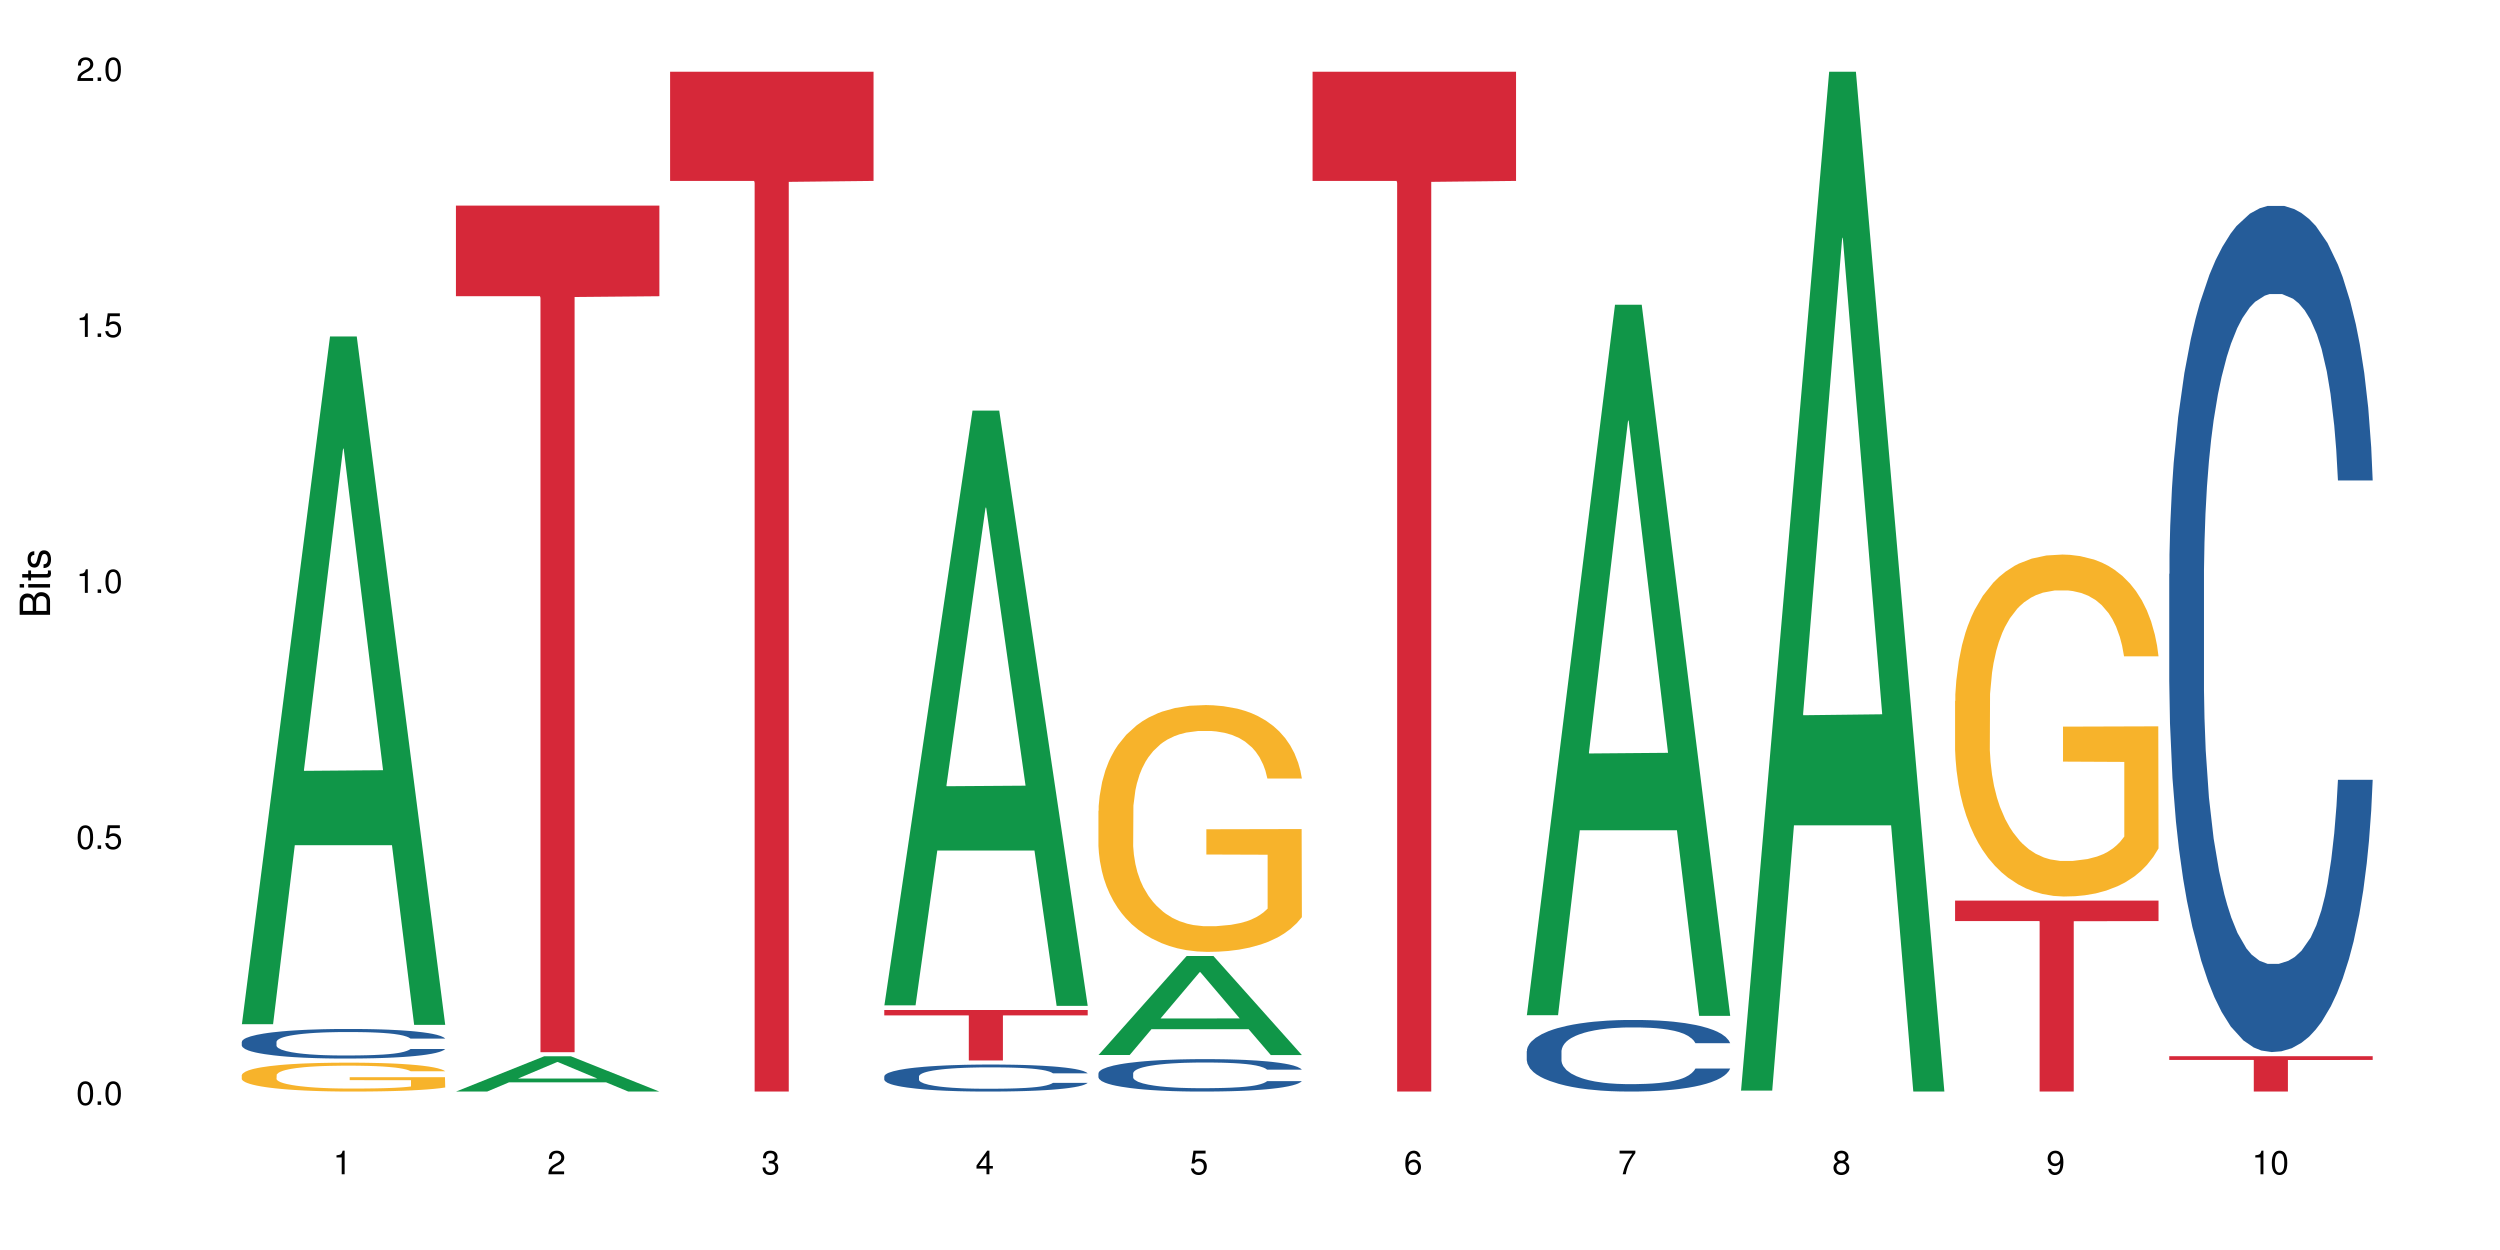 <?xml version="1.0" encoding="UTF-8"?>
<svg xmlns="http://www.w3.org/2000/svg" xmlns:xlink="http://www.w3.org/1999/xlink" width="720pt" height="360pt" viewBox="0 0 720 360" version="1.1">
<defs>
<g>
<symbol overflow="visible" id="glyph0-0">
<path style="stroke:none;" d=""/>
</symbol>
<symbol overflow="visible" id="glyph0-1">
<path style="stroke:none;" d="M 2.641 -6.797 C 2 -6.797 1.422 -6.531 1.078 -6.047 C 0.641 -5.453 0.406 -4.547 0.406 -3.297 C 0.406 -1 1.188 0.219 2.641 0.219 C 4.078 0.219 4.859 -1 4.859 -3.234 C 4.859 -4.562 4.656 -5.438 4.203 -6.047 C 3.844 -6.531 3.281 -6.797 2.641 -6.797 Z M 2.641 -6.047 C 3.547 -6.047 4 -5.125 4 -3.312 C 4 -1.375 3.562 -0.484 2.625 -0.484 C 1.734 -0.484 1.281 -1.422 1.281 -3.281 C 1.281 -5.141 1.734 -6.047 2.641 -6.047 Z M 2.641 -6.047 "/>
</symbol>
<symbol overflow="visible" id="glyph0-2">
<path style="stroke:none;" d="M 1.828 -1 L 0.828 -1 L 0.828 0 L 1.828 0 Z M 1.828 -1 "/>
</symbol>
<symbol overflow="visible" id="glyph0-3">
<path style="stroke:none;" d="M 4.562 -6.797 L 1.062 -6.797 L 0.547 -3.094 L 1.328 -3.094 C 1.719 -3.562 2.047 -3.734 2.578 -3.734 C 3.484 -3.734 4.062 -3.109 4.062 -2.094 C 4.062 -1.125 3.484 -0.531 2.578 -0.531 C 1.828 -0.531 1.375 -0.906 1.188 -1.672 L 0.328 -1.672 C 0.453 -1.109 0.547 -0.844 0.75 -0.594 C 1.125 -0.078 1.828 0.219 2.594 0.219 C 3.969 0.219 4.922 -0.781 4.922 -2.219 C 4.922 -3.562 4.031 -4.484 2.719 -4.484 C 2.25 -4.484 1.859 -4.359 1.469 -4.062 L 1.734 -5.969 L 4.562 -5.969 Z M 4.562 -6.797 "/>
</symbol>
<symbol overflow="visible" id="glyph0-4">
<path style="stroke:none;" d="M 2.484 -4.844 L 2.484 0 L 3.328 0 L 3.328 -6.797 L 2.766 -6.797 C 2.469 -5.75 2.281 -5.609 0.984 -5.453 L 0.984 -4.844 Z M 2.484 -4.844 "/>
</symbol>
<symbol overflow="visible" id="glyph0-5">
<path style="stroke:none;" d="M 4.859 -0.828 L 1.281 -0.828 C 1.359 -1.391 1.672 -1.75 2.5 -2.234 L 3.469 -2.75 C 4.406 -3.266 4.906 -3.969 4.906 -4.812 C 4.906 -5.375 4.672 -5.906 4.266 -6.266 C 3.859 -6.625 3.375 -6.797 2.719 -6.797 C 1.859 -6.797 1.219 -6.5 0.844 -5.922 C 0.609 -5.562 0.5 -5.125 0.484 -4.438 L 1.328 -4.438 C 1.359 -4.906 1.406 -5.188 1.531 -5.406 C 1.75 -5.812 2.188 -6.062 2.703 -6.062 C 3.469 -6.062 4.031 -5.516 4.031 -4.781 C 4.031 -4.25 3.719 -3.797 3.125 -3.438 L 2.234 -2.938 C 0.812 -2.141 0.406 -1.5 0.328 0 L 4.859 0 Z M 4.859 -0.828 "/>
</symbol>
<symbol overflow="visible" id="glyph0-6">
<path style="stroke:none;" d="M 2.125 -3.125 L 2.578 -3.125 C 3.516 -3.125 3.984 -2.703 3.984 -1.891 C 3.984 -1.031 3.469 -0.531 2.578 -0.531 C 1.656 -0.531 1.203 -0.984 1.156 -1.969 L 0.312 -1.969 C 0.344 -1.422 0.438 -1.078 0.609 -0.766 C 0.953 -0.109 1.625 0.219 2.547 0.219 C 3.953 0.219 4.859 -0.609 4.859 -1.906 C 4.859 -2.766 4.516 -3.25 3.703 -3.516 C 4.344 -3.766 4.656 -4.25 4.656 -4.938 C 4.656 -6.109 3.875 -6.797 2.578 -6.797 C 1.203 -6.797 0.484 -6.047 0.453 -4.609 L 1.297 -4.609 C 1.312 -5.016 1.344 -5.25 1.453 -5.453 C 1.641 -5.828 2.062 -6.062 2.594 -6.062 C 3.344 -6.062 3.797 -5.625 3.797 -4.906 C 3.797 -4.422 3.609 -4.141 3.25 -3.984 C 3.016 -3.891 2.719 -3.844 2.125 -3.844 Z M 2.125 -3.125 "/>
</symbol>
<symbol overflow="visible" id="glyph0-7">
<path style="stroke:none;" d="M 3.141 -1.625 L 3.141 0 L 3.984 0 L 3.984 -1.625 L 4.984 -1.625 L 4.984 -2.391 L 3.984 -2.391 L 3.984 -6.797 L 3.359 -6.797 L 0.266 -2.516 L 0.266 -1.625 Z M 3.141 -2.391 L 1 -2.391 L 3.141 -5.359 Z M 3.141 -2.391 "/>
</symbol>
<symbol overflow="visible" id="glyph0-8">
<path style="stroke:none;" d="M 4.781 -5.031 C 4.609 -6.141 3.891 -6.797 2.844 -6.797 C 2.094 -6.797 1.422 -6.438 1.031 -5.828 C 0.609 -5.172 0.406 -4.344 0.406 -3.094 C 0.406 -1.953 0.578 -1.234 0.984 -0.625 C 1.359 -0.078 1.953 0.219 2.703 0.219 C 3.984 0.219 4.922 -0.734 4.922 -2.078 C 4.922 -3.344 4.062 -4.234 2.844 -4.234 C 2.172 -4.234 1.641 -3.969 1.281 -3.469 C 1.281 -5.125 1.828 -6.047 2.797 -6.047 C 3.391 -6.047 3.797 -5.672 3.938 -5.031 Z M 2.734 -3.484 C 3.547 -3.484 4.062 -2.922 4.062 -2 C 4.062 -1.156 3.484 -0.531 2.703 -0.531 C 1.922 -0.531 1.328 -1.188 1.328 -2.047 C 1.328 -2.891 1.906 -3.484 2.734 -3.484 Z M 2.734 -3.484 "/>
</symbol>
<symbol overflow="visible" id="glyph0-9">
<path style="stroke:none;" d="M 4.984 -6.797 L 0.438 -6.797 L 0.438 -5.969 L 4.109 -5.969 C 2.5 -3.656 1.828 -2.234 1.328 0 L 2.219 0 C 2.594 -2.172 3.453 -4.047 4.984 -6.094 Z M 4.984 -6.797 "/>
</symbol>
<symbol overflow="visible" id="glyph0-10">
<path style="stroke:none;" d="M 3.75 -3.578 C 4.453 -4 4.688 -4.344 4.688 -4.984 C 4.688 -6.047 3.844 -6.797 2.641 -6.797 C 1.438 -6.797 0.594 -6.047 0.594 -4.984 C 0.594 -4.359 0.828 -4.016 1.516 -3.578 C 0.734 -3.203 0.359 -2.641 0.359 -1.891 C 0.359 -0.641 1.297 0.219 2.641 0.219 C 3.984 0.219 4.922 -0.641 4.922 -1.875 C 4.922 -2.641 4.531 -3.203 3.75 -3.578 Z M 2.641 -6.047 C 3.359 -6.047 3.812 -5.625 3.812 -4.969 C 3.812 -4.344 3.344 -3.922 2.641 -3.922 C 1.922 -3.922 1.453 -4.344 1.453 -4.984 C 1.453 -5.625 1.922 -6.047 2.641 -6.047 Z M 2.641 -3.203 C 3.484 -3.203 4.062 -2.672 4.062 -1.875 C 4.062 -1.062 3.484 -0.531 2.625 -0.531 C 1.797 -0.531 1.219 -1.078 1.219 -1.875 C 1.219 -2.672 1.797 -3.203 2.641 -3.203 Z M 2.641 -3.203 "/>
</symbol>
<symbol overflow="visible" id="glyph0-11">
<path style="stroke:none;" d="M 0.516 -1.547 C 0.672 -0.438 1.406 0.219 2.438 0.219 C 3.188 0.219 3.859 -0.141 4.266 -0.75 C 4.688 -1.406 4.891 -2.25 4.891 -3.484 C 4.891 -4.625 4.703 -5.359 4.312 -5.953 C 3.938 -6.5 3.344 -6.797 2.594 -6.797 C 1.297 -6.797 0.359 -5.844 0.359 -4.516 C 0.359 -3.25 1.234 -2.344 2.453 -2.344 C 3.094 -2.344 3.562 -2.578 4.016 -3.109 C 4 -1.453 3.469 -0.531 2.5 -0.531 C 1.906 -0.531 1.484 -0.906 1.359 -1.547 Z M 2.578 -6.062 C 3.375 -6.062 3.969 -5.406 3.969 -4.531 C 3.969 -3.688 3.375 -3.094 2.547 -3.094 C 1.734 -3.094 1.234 -3.672 1.234 -4.578 C 1.234 -5.438 1.797 -6.062 2.578 -6.062 Z M 2.578 -6.062 "/>
</symbol>
<symbol overflow="visible" id="glyph1-0">
<path style="stroke:none;" d=""/>
</symbol>
<symbol overflow="visible" id="glyph1-1">
<path style="stroke:none;" d="M 0 -0.953 L 0 -4.891 C 0 -5.719 -0.234 -6.344 -0.734 -6.797 C -1.188 -7.234 -1.812 -7.469 -2.5 -7.469 C -3.547 -7.469 -4.188 -7 -4.625 -5.875 C -4.984 -6.672 -5.641 -7.094 -6.531 -7.094 C -7.156 -7.094 -7.734 -6.859 -8.141 -6.391 C -8.562 -5.938 -8.75 -5.344 -8.75 -4.5 L -8.75 -0.953 Z M -4.984 -2.062 L -7.766 -2.062 L -7.766 -4.219 C -7.766 -4.844 -7.688 -5.203 -7.453 -5.5 C -7.219 -5.812 -6.859 -5.969 -6.375 -5.969 C -5.906 -5.969 -5.531 -5.812 -5.297 -5.5 C -5.062 -5.203 -4.984 -4.844 -4.984 -4.219 Z M -0.984 -2.062 L -4 -2.062 L -4 -4.781 C -4 -5.328 -3.859 -5.688 -3.578 -5.953 C -3.297 -6.219 -2.922 -6.359 -2.484 -6.359 C -2.062 -6.359 -1.688 -6.219 -1.406 -5.953 C -1.109 -5.688 -0.984 -5.328 -0.984 -4.781 Z M -0.984 -2.062 "/>
</symbol>
<symbol overflow="visible" id="glyph1-2">
<path style="stroke:none;" d="M -6.281 -1.797 L -6.281 -0.797 L 0 -0.797 L 0 -1.797 Z M -8.75 -1.797 L -8.75 -0.797 L -7.484 -0.797 L -7.484 -1.797 Z M -8.75 -1.797 "/>
</symbol>
<symbol overflow="visible" id="glyph1-3">
<path style="stroke:none;" d="M -6.281 -3.047 L -6.281 -2.016 L -8.016 -2.016 L -8.016 -1.016 L -6.281 -1.016 L -6.281 -0.172 L -5.469 -0.172 L -5.469 -1.016 L -0.719 -1.016 C -0.078 -1.016 0.281 -1.453 0.281 -2.234 C 0.281 -2.469 0.25 -2.719 0.188 -3.047 L -0.641 -3.047 C -0.609 -2.922 -0.594 -2.766 -0.594 -2.562 C -0.594 -2.141 -0.719 -2.016 -1.156 -2.016 L -5.469 -2.016 L -5.469 -3.047 Z M -6.281 -3.047 "/>
</symbol>
<symbol overflow="visible" id="glyph1-4">
<path style="stroke:none;" d="M -4.531 -5.25 C -5.766 -5.25 -6.469 -4.422 -6.469 -2.969 C -6.469 -1.516 -5.719 -0.562 -4.547 -0.562 C -3.562 -0.562 -3.094 -1.062 -2.734 -2.562 L -2.516 -3.484 C -2.344 -4.188 -2.094 -4.469 -1.625 -4.469 C -1.047 -4.469 -0.641 -3.875 -0.641 -3 C -0.641 -2.453 -0.797 -2 -1.062 -1.75 C -1.25 -1.594 -1.422 -1.531 -1.875 -1.469 L -1.875 -0.406 C -0.422 -0.453 0.281 -1.266 0.281 -2.922 C 0.281 -4.5 -0.5 -5.516 -1.719 -5.516 C -2.656 -5.516 -3.172 -4.984 -3.469 -3.734 L -3.703 -2.766 C -3.891 -1.953 -4.156 -1.609 -4.594 -1.609 C -5.172 -1.609 -5.547 -2.125 -5.547 -2.938 C -5.547 -3.75 -5.203 -4.172 -4.531 -4.203 Z M -4.531 -5.25 "/>
</symbol>
</g>
</defs>
<g id="surface14019">
<rect x="0" y="0" width="720" height="360" style="fill:rgb(100%,100%,100%);fill-opacity:1;stroke:none;"/>
<path style=" stroke:none;fill-rule:nonzero;fill:rgb(6.275%,58.824%,28.235%);fill-opacity:1;" d="M 69.629 294.977 L 69.691 294.793 L 95.047 96.902 L 102.746 96.902 L 128.223 295.164 L 119.273 295.164 L 112.887 243.41 L 84.902 243.41 L 78.645 294.977 L 69.629 294.977 L 87.598 222.004 L 110.32 221.816 L 98.988 129.293 L 98.863 129.109 L 98.738 129.664 L 87.535 221.816 L 87.598 222.004 Z M 69.629 294.977 "/>
<path style=" stroke:none;fill-rule:nonzero;fill:rgb(14.51%,36.078%,60%);fill-opacity:1;" d="M 69.629 300.051 L 69.699 300.043 L 69.699 299.855 L 69.914 299.559 L 70.414 299.188 L 70.914 298.93 L 72.203 298.469 L 73.988 298.027 L 75.848 297.684 L 77.203 297.48 L 78.418 297.324 L 81.207 297.035 L 82.992 296.887 L 84.922 296.758 L 87.281 296.625 L 88.996 296.547 L 92.852 296.422 L 95.711 296.367 L 97.926 296.344 L 102.715 296.344 L 105.574 296.375 L 107.645 296.414 L 109.93 296.477 L 111.859 296.547 L 115.219 296.719 L 118.219 296.934 L 119.578 297.059 L 121.723 297.301 L 123.367 297.535 L 124.508 297.738 L 125.797 298.027 L 126.938 298.375 L 127.797 298.773 L 128.223 299.109 L 118.219 299.109 L 117.719 298.797 L 117.148 298.555 L 116.078 298.234 L 115.004 298.012 L 113.504 297.785 L 112.148 297.637 L 110.289 297.488 L 108.645 297.395 L 106.93 297.324 L 105.285 297.277 L 102.141 297.23 L 98.5 297.23 L 97.141 297.246 L 94.355 297.309 L 92.852 297.363 L 90.711 297.473 L 89.207 297.574 L 87.422 297.73 L 86.207 297.863 L 84.707 298.066 L 83.637 298.242 L 82.422 298.5 L 81.707 298.695 L 81.062 298.914 L 80.492 299.172 L 80.062 299.441 L 79.777 299.73 L 79.633 300.012 L 79.633 301.219 L 79.777 301.5 L 80.133 301.828 L 81.062 302.301 L 82.422 302.715 L 83.992 303.043 L 85.492 303.273 L 86.352 303.383 L 87.492 303.508 L 89.281 303.664 L 91.852 303.82 L 93.352 303.883 L 95.641 303.945 L 97.996 303.977 L 101.141 303.977 L 103.93 303.945 L 105.785 303.906 L 107.715 303.844 L 110.359 303.711 L 112.004 303.586 L 113.434 303.438 L 114.504 303.289 L 115.219 303.168 L 116.293 302.926 L 117.148 302.66 L 117.793 302.387 L 118.219 302.121 L 128.223 302.121 L 127.797 302.434 L 127.152 302.738 L 126.508 302.965 L 125.508 303.238 L 124.367 303.477 L 122.723 303.75 L 121.363 303.93 L 119.578 304.125 L 117.934 304.273 L 116.148 304.406 L 113.504 304.559 L 111.789 304.637 L 109.93 304.707 L 107.715 304.77 L 104.93 304.824 L 101.93 304.855 L 99.141 304.863 L 96.141 304.848 L 93.926 304.816 L 90.996 304.746 L 87.352 304.605 L 84.707 304.461 L 82.633 304.312 L 80.848 304.156 L 78.848 303.945 L 76.273 303.602 L 74.703 303.336 L 73.633 303.121 L 72.418 302.816 L 71.559 302.543 L 70.559 302.105 L 69.844 301.555 L 69.629 301.125 Z M 69.629 300.051 "/>
<path style=" stroke:none;fill-rule:nonzero;fill:rgb(96.863%,70.196%,16.863%);fill-opacity:1;" d="M 69.629 309.609 L 69.699 309.602 L 69.699 309.449 L 69.988 309.109 L 70.703 308.637 L 71.629 308.25 L 72.629 307.945 L 73.273 307.785 L 74.344 307.559 L 75.273 307.391 L 77.633 307.047 L 80.633 306.727 L 82.277 306.59 L 84.137 306.461 L 86.777 306.316 L 87.992 306.266 L 91.711 306.145 L 95.926 306.066 L 100.57 306.043 L 102.715 306.051 L 105.645 306.082 L 109.645 306.164 L 111.934 306.242 L 113.719 306.316 L 115.578 306.418 L 117.863 306.57 L 120.008 306.75 L 121.723 306.934 L 123.438 307.16 L 124.867 307.406 L 126.082 307.672 L 127.152 307.992 L 127.797 308.258 L 128.223 308.523 L 118.293 308.523 L 117.719 308.258 L 117.078 308.051 L 116.004 307.801 L 114.934 307.617 L 113.863 307.473 L 111.859 307.277 L 110.145 307.152 L 108.004 307.047 L 105.93 306.98 L 103.57 306.934 L 102.141 306.918 L 98.355 306.918 L 94.926 306.973 L 92.926 307.031 L 91.496 307.094 L 89.496 307.207 L 88.281 307.297 L 87.566 307.359 L 85.422 307.594 L 83.992 307.809 L 83.207 307.953 L 82.207 308.18 L 81.492 308.387 L 80.707 308.691 L 80.277 308.918 L 79.703 309.434 L 79.633 310.805 L 79.848 311.094 L 80.277 311.406 L 80.848 311.68 L 81.707 311.969 L 82.562 312.188 L 84.062 312.484 L 85.352 312.684 L 86.352 312.812 L 88.281 313.016 L 89.066 313.086 L 90.922 313.223 L 92.852 313.328 L 95.211 313.422 L 96.996 313.465 L 99.855 313.504 L 103.5 313.504 L 107.789 313.457 L 110.504 313.398 L 112.359 313.336 L 113.574 313.285 L 115.078 313.199 L 116.148 313.125 L 117.148 313.039 L 118.363 312.91 L 118.363 311.094 L 100.715 311.086 L 100.715 310.234 L 128.152 310.227 L 128.223 313.199 L 126.723 313.406 L 124.867 313.602 L 123.078 313.754 L 121.223 313.883 L 118.578 314.027 L 116.434 314.121 L 113.148 314.227 L 110.145 314.293 L 107 314.34 L 104.215 314.363 L 100.93 314.371 L 97.996 314.355 L 94.855 314.309 L 92.352 314.25 L 90.066 314.172 L 87.781 314.074 L 84.922 313.914 L 83.062 313.785 L 81.133 313.625 L 79.203 313.434 L 77.488 313.23 L 76.348 313.07 L 75.203 312.887 L 73.988 312.66 L 72.844 312.402 L 71.988 312.164 L 71.203 311.898 L 70.629 311.648 L 70.059 311.305 L 69.773 311.031 L 69.629 310.797 Z M 69.629 309.609 "/>
<path style=" stroke:none;fill-rule:nonzero;fill:rgb(6.275%,58.824%,28.235%);fill-opacity:1;" d="M 131.309 314.359 L 131.371 314.352 L 156.727 304.207 L 164.426 304.207 L 189.902 314.371 L 180.953 314.371 L 174.566 311.719 L 146.582 311.719 L 140.324 314.359 L 131.309 314.359 L 149.273 310.621 L 172 310.609 L 160.668 305.867 L 160.543 305.859 L 160.418 305.887 L 149.211 310.609 L 149.273 310.621 Z M 131.309 314.359 "/>
<path style=" stroke:none;fill-rule:nonzero;fill:rgb(83.922%,15.686%,22.353%);fill-opacity:1;" d="M 131.309 59.215 L 189.902 59.215 L 189.902 85.312 L 165.484 85.539 L 165.484 303.027 L 155.656 303.027 L 155.656 85.77 L 155.516 85.312 L 131.309 85.312 Z M 131.309 59.215 "/>
<path style=" stroke:none;fill-rule:nonzero;fill:rgb(83.922%,15.686%,22.353%);fill-opacity:1;" d="M 192.988 20.664 L 251.582 20.664 L 251.582 52.102 L 227.164 52.379 L 227.164 314.371 L 217.336 314.371 L 217.336 52.652 L 217.195 52.102 L 192.988 52.102 Z M 192.988 20.664 "/>
<path style=" stroke:none;fill-rule:nonzero;fill:rgb(6.275%,58.824%,28.235%);fill-opacity:1;" d="M 254.668 289.535 L 254.73 289.375 L 280.082 118.258 L 287.781 118.258 L 313.262 289.699 L 304.309 289.699 L 297.926 244.945 L 269.941 244.945 L 263.68 289.535 L 254.668 289.535 L 272.633 226.434 L 295.359 226.273 L 284.027 146.27 L 283.902 146.109 L 283.777 146.59 L 272.57 226.273 L 272.633 226.434 Z M 254.668 289.535 "/>
<path style=" stroke:none;fill-rule:nonzero;fill:rgb(14.51%,36.078%,60%);fill-opacity:1;" d="M 254.668 309.977 L 254.738 309.973 L 254.738 309.801 L 254.953 309.531 L 255.453 309.188 L 255.953 308.953 L 257.238 308.535 L 259.027 308.129 L 260.883 307.816 L 262.242 307.633 L 263.457 307.492 L 266.242 307.227 L 268.031 307.094 L 269.957 306.973 L 272.316 306.852 L 274.031 306.781 L 277.891 306.664 L 280.75 306.617 L 282.965 306.594 L 287.75 306.594 L 290.609 306.625 L 292.684 306.66 L 294.969 306.715 L 296.898 306.781 L 300.258 306.938 L 303.258 307.137 L 304.617 307.25 L 306.758 307.469 L 308.402 307.684 L 309.547 307.867 L 310.832 308.129 L 311.977 308.449 L 312.832 308.812 L 313.262 309.117 L 303.258 309.117 L 302.758 308.832 L 302.188 308.613 L 301.113 308.32 L 300.043 308.117 L 298.543 307.91 L 297.184 307.773 L 295.328 307.641 L 293.684 307.555 L 291.969 307.492 L 290.324 307.449 L 287.18 307.406 L 283.535 307.406 L 282.18 307.418 L 279.391 307.477 L 277.891 307.527 L 275.746 307.625 L 274.246 307.719 L 272.461 307.859 L 271.246 307.98 L 269.746 308.164 L 268.672 308.328 L 267.457 308.562 L 266.742 308.742 L 266.102 308.941 L 265.527 309.176 L 265.102 309.422 L 264.812 309.688 L 264.672 309.941 L 264.672 311.043 L 264.812 311.301 L 265.172 311.598 L 266.102 312.031 L 267.457 312.41 L 269.031 312.707 L 270.531 312.922 L 271.387 313.02 L 272.531 313.133 L 274.316 313.277 L 276.891 313.418 L 278.391 313.477 L 280.676 313.531 L 283.035 313.559 L 286.18 313.559 L 288.965 313.531 L 290.824 313.496 L 292.754 313.441 L 295.398 313.32 L 297.043 313.203 L 298.469 313.07 L 299.543 312.934 L 300.258 312.82 L 301.328 312.602 L 302.188 312.359 L 302.828 312.109 L 303.258 311.867 L 313.262 311.867 L 312.832 312.152 L 312.191 312.43 L 311.547 312.637 L 310.547 312.887 L 309.402 313.105 L 307.762 313.355 L 306.402 313.52 L 304.617 313.695 L 302.973 313.832 L 301.188 313.953 L 298.543 314.094 L 296.828 314.164 L 294.969 314.227 L 292.754 314.285 L 289.969 314.336 L 286.965 314.363 L 284.18 314.371 L 281.176 314.355 L 278.961 314.328 L 276.031 314.266 L 272.387 314.137 L 269.746 314 L 267.672 313.867 L 265.887 313.723 L 263.887 313.531 L 261.312 313.219 L 259.742 312.977 L 258.668 312.777 L 257.453 312.5 L 256.598 312.254 L 255.598 311.855 L 254.883 311.352 L 254.668 310.957 Z M 254.668 309.977 "/>
<path style=" stroke:none;fill-rule:nonzero;fill:rgb(83.922%,15.686%,22.353%);fill-opacity:1;" d="M 254.668 290.879 L 313.262 290.879 L 313.262 292.434 L 288.84 292.445 L 288.84 305.414 L 279.016 305.414 L 279.016 292.461 L 278.875 292.434 L 254.668 292.434 Z M 254.668 290.879 "/>
<path style=" stroke:none;fill-rule:nonzero;fill:rgb(6.275%,58.824%,28.235%);fill-opacity:1;" d="M 316.348 303.832 L 316.41 303.805 L 341.762 275.324 L 349.461 275.324 L 374.941 303.855 L 365.988 303.855 L 359.605 296.41 L 331.621 296.41 L 325.359 303.832 L 316.348 303.832 L 334.312 293.328 L 357.039 293.301 L 345.707 279.984 L 345.582 279.957 L 345.457 280.039 L 334.25 293.301 L 334.312 293.328 Z M 316.348 303.832 "/>
<path style=" stroke:none;fill-rule:nonzero;fill:rgb(14.51%,36.078%,60%);fill-opacity:1;" d="M 316.348 309.098 L 316.418 309.09 L 316.418 308.883 L 316.633 308.559 L 317.133 308.152 L 317.633 307.871 L 318.918 307.367 L 320.703 306.879 L 322.562 306.504 L 323.922 306.281 L 325.137 306.113 L 327.922 305.797 L 329.707 305.633 L 331.637 305.488 L 333.996 305.344 L 335.711 305.258 L 339.57 305.121 L 342.43 305.062 L 344.645 305.035 L 349.43 305.035 L 352.289 305.07 L 354.363 305.113 L 356.648 305.184 L 358.578 305.258 L 361.938 305.445 L 364.938 305.684 L 366.293 305.82 L 368.438 306.086 L 370.082 306.344 L 371.227 306.562 L 372.512 306.879 L 373.656 307.262 L 374.512 307.699 L 374.941 308.066 L 364.938 308.066 L 364.438 307.723 L 363.867 307.461 L 362.793 307.109 L 361.723 306.863 L 360.223 306.613 L 358.863 306.453 L 357.004 306.289 L 355.363 306.188 L 353.648 306.113 L 352.004 306.059 L 348.859 306.008 L 345.215 306.008 L 343.855 306.027 L 341.07 306.094 L 339.57 306.156 L 337.426 306.273 L 335.926 306.383 L 334.141 306.555 L 332.926 306.699 L 331.422 306.922 L 330.352 307.117 L 329.137 307.398 L 328.422 307.613 L 327.777 307.852 L 327.207 308.133 L 326.777 308.434 L 326.492 308.75 L 326.352 309.055 L 326.352 310.379 L 326.492 310.684 L 326.852 311.043 L 327.777 311.562 L 329.137 312.016 L 330.707 312.375 L 332.211 312.629 L 333.066 312.75 L 334.211 312.887 L 335.996 313.059 L 338.57 313.227 L 340.07 313.297 L 342.355 313.363 L 344.715 313.398 L 347.859 313.398 L 350.645 313.363 L 352.504 313.32 L 354.434 313.254 L 357.078 313.109 L 358.719 312.973 L 360.148 312.809 L 361.223 312.648 L 361.938 312.512 L 363.008 312.246 L 363.867 311.957 L 364.508 311.656 L 364.938 311.367 L 374.941 311.367 L 374.512 311.707 L 373.871 312.043 L 373.227 312.289 L 372.227 312.586 L 371.082 312.852 L 369.438 313.152 L 368.082 313.348 L 366.293 313.559 L 364.652 313.723 L 362.863 313.867 L 360.223 314.039 L 358.508 314.125 L 356.648 314.199 L 354.434 314.27 L 351.645 314.328 L 348.645 314.363 L 345.859 314.371 L 342.855 314.355 L 340.641 314.32 L 337.711 314.242 L 334.066 314.09 L 331.422 313.926 L 329.352 313.766 L 327.566 313.594 L 325.562 313.363 L 322.992 312.988 L 321.418 312.699 L 320.348 312.461 L 319.133 312.125 L 318.273 311.828 L 317.273 311.352 L 316.559 310.746 L 316.348 310.273 Z M 316.348 309.098 "/>
<path style=" stroke:none;fill-rule:nonzero;fill:rgb(96.863%,70.196%,16.863%);fill-opacity:1;" d="M 316.348 233.504 L 316.418 233.441 L 316.418 232.141 L 316.703 229.223 L 317.418 225.195 L 318.348 221.887 L 319.348 219.289 L 319.992 217.926 L 321.062 215.977 L 321.992 214.551 L 324.348 211.629 L 327.352 208.902 L 328.992 207.734 L 330.852 206.629 L 333.496 205.398 L 334.711 204.941 L 338.426 203.902 L 342.641 203.254 L 347.289 203.059 L 349.43 203.125 L 352.359 203.387 L 356.363 204.098 L 358.648 204.75 L 360.434 205.398 L 362.293 206.242 L 364.578 207.539 L 366.723 209.098 L 368.438 210.656 L 370.152 212.602 L 371.582 214.68 L 372.797 216.953 L 373.871 219.68 L 374.512 221.949 L 374.941 224.223 L 365.008 224.223 L 364.438 221.949 L 363.793 220.199 L 362.723 218.055 L 361.648 216.496 L 360.578 215.266 L 358.578 213.578 L 356.863 212.539 L 354.719 211.629 L 352.645 211.047 L 350.289 210.656 L 348.859 210.527 L 345.07 210.527 L 341.641 210.98 L 339.641 211.5 L 338.211 212.02 L 336.211 212.992 L 334.996 213.77 L 334.281 214.289 L 332.137 216.305 L 330.707 218.121 L 329.922 219.355 L 328.922 221.301 L 328.207 223.055 L 327.422 225.652 L 326.992 227.598 L 326.422 232.012 L 326.352 243.699 L 326.562 246.164 L 326.992 248.824 L 327.566 251.164 L 328.422 253.629 L 329.281 255.512 L 330.781 258.043 L 332.066 259.73 L 333.066 260.836 L 334.996 262.586 L 335.781 263.172 L 337.641 264.34 L 339.57 265.25 L 341.93 266.027 L 343.715 266.418 L 346.574 266.742 L 350.219 266.742 L 354.504 266.352 L 357.219 265.832 L 359.078 265.312 L 360.293 264.859 L 361.793 264.145 L 362.863 263.496 L 363.867 262.781 L 365.078 261.68 L 365.078 246.164 L 347.43 246.098 L 347.43 238.828 L 374.871 238.766 L 374.941 264.145 L 373.441 265.898 L 371.582 267.586 L 369.797 268.883 L 367.938 269.988 L 365.293 271.223 L 363.152 272 L 359.863 272.91 L 356.863 273.492 L 353.719 273.883 L 350.93 274.078 L 347.645 274.145 L 344.715 274.012 L 341.57 273.625 L 339.07 273.105 L 336.781 272.453 L 334.496 271.609 L 331.637 270.246 L 329.781 269.145 L 327.852 267.781 L 325.922 266.16 L 324.207 264.406 L 323.062 263.043 L 321.918 261.484 L 320.703 259.535 L 319.562 257.328 L 318.703 255.316 L 317.918 253.047 L 317.348 250.902 L 316.773 247.98 L 316.488 245.645 L 316.348 243.633 Z M 316.348 233.504 "/>
<path style=" stroke:none;fill-rule:nonzero;fill:rgb(83.922%,15.686%,22.353%);fill-opacity:1;" d="M 378.023 20.664 L 436.621 20.664 L 436.621 52.102 L 412.199 52.379 L 412.199 314.371 L 402.375 314.371 L 402.375 52.652 L 402.23 52.102 L 378.023 52.102 Z M 378.023 20.664 "/>
<path style=" stroke:none;fill-rule:nonzero;fill:rgb(6.275%,58.824%,28.235%);fill-opacity:1;" d="M 439.703 292.383 L 439.766 292.191 L 465.121 87.773 L 472.82 87.773 L 498.301 292.578 L 489.348 292.578 L 482.961 239.117 L 454.98 239.117 L 448.719 292.383 L 439.703 292.383 L 457.672 217 L 480.395 216.809 L 469.066 121.234 L 468.938 121.039 L 468.812 121.617 L 457.609 216.809 L 457.672 217 Z M 439.703 292.383 "/>
<path style=" stroke:none;fill-rule:nonzero;fill:rgb(14.51%,36.078%,60%);fill-opacity:1;" d="M 439.703 302.727 L 439.777 302.707 L 439.777 302.254 L 439.988 301.539 L 440.492 300.633 L 440.992 300.012 L 442.277 298.902 L 444.062 297.828 L 445.922 296.996 L 447.277 296.508 L 448.492 296.129 L 451.281 295.434 L 453.066 295.074 L 454.996 294.754 L 457.355 294.434 L 459.07 294.246 L 462.93 293.945 L 465.785 293.812 L 468 293.758 L 472.789 293.758 L 475.648 293.832 L 477.719 293.926 L 480.008 294.078 L 481.938 294.246 L 485.293 294.66 L 488.297 295.188 L 489.652 295.488 L 491.797 296.074 L 493.441 296.641 L 494.582 297.129 L 495.871 297.828 L 497.012 298.676 L 497.871 299.637 L 498.301 300.445 L 488.297 300.445 L 487.797 299.691 L 487.223 299.109 L 486.152 298.336 L 485.078 297.789 L 483.578 297.242 L 482.223 296.883 L 480.363 296.527 L 478.719 296.301 L 477.004 296.129 L 475.363 296.016 L 472.219 295.906 L 468.574 295.906 L 467.215 295.941 L 464.43 296.094 L 462.93 296.227 L 460.785 296.488 L 459.285 296.734 L 457.496 297.109 L 456.281 297.43 L 454.781 297.922 L 453.711 298.355 L 452.496 298.977 L 451.781 299.445 L 451.137 299.973 L 450.566 300.598 L 450.137 301.254 L 449.852 301.953 L 449.707 302.633 L 449.707 305.551 L 449.852 306.23 L 450.207 307.023 L 451.137 308.172 L 452.496 309.172 L 454.066 309.961 L 455.566 310.527 L 456.426 310.789 L 457.57 311.094 L 459.355 311.469 L 461.926 311.844 L 463.43 311.996 L 465.715 312.148 L 468.074 312.223 L 471.219 312.223 L 474.004 312.148 L 475.863 312.055 L 477.793 311.902 L 480.434 311.582 L 482.078 311.281 L 483.508 310.922 L 484.578 310.562 L 485.293 310.262 L 486.367 309.68 L 487.223 309.039 L 487.867 308.379 L 488.297 307.738 L 498.301 307.738 L 497.871 308.492 L 497.227 309.227 L 496.586 309.773 L 495.586 310.434 L 494.441 311.016 L 492.797 311.676 L 491.441 312.109 L 489.652 312.582 L 488.008 312.938 L 486.223 313.258 L 483.578 313.637 L 481.863 313.824 L 480.008 313.992 L 477.793 314.145 L 475.004 314.277 L 472.004 314.352 L 469.215 314.371 L 466.215 314.332 L 464 314.258 L 461.07 314.09 L 457.426 313.75 L 454.781 313.391 L 452.711 313.031 L 450.922 312.656 L 448.922 312.148 L 446.352 311.316 L 444.777 310.676 L 443.707 310.148 L 442.492 309.414 L 441.633 308.754 L 440.633 307.699 L 439.918 306.363 L 439.703 305.324 Z M 439.703 302.727 "/>
<path style=" stroke:none;fill-rule:nonzero;fill:rgb(6.275%,58.824%,28.235%);fill-opacity:1;" d="M 501.383 314.094 L 501.445 313.82 L 526.801 20.664 L 534.5 20.664 L 559.98 314.371 L 551.027 314.371 L 544.641 237.703 L 516.66 237.703 L 510.398 314.094 L 501.383 314.094 L 519.352 205.988 L 542.074 205.711 L 530.742 68.648 L 530.617 68.375 L 530.492 69.199 L 519.289 205.711 L 519.352 205.988 Z M 501.383 314.094 "/>
<path style=" stroke:none;fill-rule:nonzero;fill:rgb(96.863%,70.196%,16.863%);fill-opacity:1;" d="M 563.062 201.895 L 563.133 201.805 L 563.133 200.004 L 563.422 195.957 L 564.133 190.379 L 565.062 185.793 L 566.062 182.195 L 566.707 180.305 L 567.777 177.609 L 568.707 175.629 L 571.066 171.582 L 574.066 167.805 L 575.711 166.184 L 577.57 164.656 L 580.211 162.945 L 581.426 162.316 L 585.145 160.879 L 589.359 159.977 L 594.004 159.707 L 596.148 159.797 L 599.078 160.16 L 603.078 161.148 L 605.367 162.047 L 607.152 162.945 L 609.012 164.117 L 611.297 165.914 L 613.441 168.074 L 615.156 170.23 L 616.871 172.93 L 618.301 175.809 L 619.516 178.957 L 620.586 182.734 L 621.23 185.883 L 621.656 189.031 L 611.727 189.031 L 611.152 185.883 L 610.512 183.453 L 609.438 180.484 L 608.367 178.328 L 607.293 176.617 L 605.293 174.281 L 603.578 172.84 L 601.434 171.582 L 599.363 170.773 L 597.004 170.23 L 595.574 170.051 L 591.789 170.051 L 588.359 170.684 L 586.359 171.402 L 584.93 172.121 L 582.93 173.469 L 581.715 174.551 L 581 175.27 L 578.855 178.059 L 577.426 180.578 L 576.641 182.285 L 575.641 184.984 L 574.926 187.414 L 574.137 191.012 L 573.711 193.707 L 573.137 199.824 L 573.066 216.016 L 573.281 219.434 L 573.711 223.121 L 574.281 226.359 L 575.141 229.777 L 575.996 232.387 L 577.496 235.895 L 578.785 238.23 L 579.785 239.762 L 581.715 242.191 L 582.5 243 L 584.355 244.617 L 586.285 245.879 L 588.645 246.957 L 590.43 247.496 L 593.289 247.945 L 596.934 247.945 L 601.223 247.406 L 603.938 246.688 L 605.793 245.969 L 607.008 245.336 L 608.508 244.348 L 609.582 243.449 L 610.582 242.461 L 611.797 240.93 L 611.797 219.434 L 594.148 219.344 L 594.148 209.27 L 621.586 209.18 L 621.656 244.348 L 620.156 246.777 L 618.301 249.117 L 616.512 250.914 L 614.656 252.445 L 612.012 254.152 L 609.867 255.23 L 606.582 256.492 L 603.578 257.301 L 600.434 257.84 L 597.648 258.109 L 594.359 258.199 L 591.43 258.02 L 588.289 257.48 L 585.785 256.762 L 583.5 255.863 L 581.211 254.691 L 578.355 252.805 L 576.496 251.273 L 574.566 249.387 L 572.637 247.137 L 570.922 244.707 L 569.781 242.82 L 568.637 240.66 L 567.422 237.961 L 566.277 234.902 L 565.422 232.117 L 564.633 228.969 L 564.062 226 L 563.492 221.953 L 563.207 218.715 L 563.062 215.926 Z M 563.062 201.895 "/>
<path style=" stroke:none;fill-rule:nonzero;fill:rgb(83.922%,15.686%,22.353%);fill-opacity:1;" d="M 563.062 259.379 L 621.656 259.379 L 621.656 265.266 L 597.238 265.316 L 597.238 314.371 L 587.41 314.371 L 587.41 265.371 L 587.27 265.266 L 563.062 265.266 Z M 563.062 259.379 "/>
<path style=" stroke:none;fill-rule:nonzero;fill:rgb(14.51%,36.078%,60%);fill-opacity:1;" d="M 624.742 165.336 L 624.812 165.113 L 624.812 159.766 L 625.027 151.301 L 625.527 140.609 L 626.027 133.258 L 627.312 120.117 L 629.102 107.422 L 630.957 97.617 L 632.316 91.828 L 633.531 87.371 L 636.316 79.129 L 638.105 74.898 L 640.035 71.113 L 642.391 67.324 L 644.105 65.098 L 647.965 61.535 L 650.824 59.973 L 653.039 59.305 L 657.828 59.305 L 660.684 60.195 L 662.758 61.312 L 665.043 63.094 L 666.973 65.098 L 670.332 69.996 L 673.332 76.234 L 674.691 79.801 L 676.836 86.703 L 678.477 93.387 L 679.621 99.18 L 680.906 107.422 L 682.051 117.445 L 682.91 128.805 L 683.336 138.383 L 673.332 138.383 L 672.832 129.473 L 672.262 122.566 L 671.188 113.434 L 670.117 106.973 L 668.617 100.516 L 667.258 96.281 L 665.402 92.051 L 663.758 89.379 L 662.043 87.371 L 660.398 86.035 L 657.254 84.699 L 653.609 84.699 L 652.254 85.145 L 649.465 86.926 L 647.965 88.484 L 645.82 91.605 L 644.32 94.5 L 642.535 98.957 L 641.32 102.742 L 639.82 108.535 L 638.746 113.656 L 637.531 121.008 L 636.816 126.578 L 636.176 132.812 L 635.602 140.164 L 635.176 147.961 L 634.891 156.203 L 634.746 164.223 L 634.746 198.746 L 634.891 206.766 L 635.246 216.121 L 636.176 229.711 L 637.531 241.516 L 639.105 250.871 L 640.605 257.555 L 641.465 260.672 L 642.605 264.238 L 644.395 268.691 L 646.965 273.145 L 648.465 274.93 L 650.754 276.711 L 653.109 277.602 L 656.254 277.602 L 659.043 276.711 L 660.898 275.598 L 662.828 273.816 L 665.473 270.027 L 667.117 266.465 L 668.547 262.23 L 669.617 258 L 670.332 254.434 L 671.402 247.531 L 672.262 239.957 L 672.902 232.16 L 673.332 224.586 L 683.336 224.586 L 682.91 233.496 L 682.266 242.184 L 681.621 248.645 L 680.621 256.441 L 679.477 263.344 L 677.836 271.141 L 676.477 276.266 L 674.691 281.832 L 673.047 286.066 L 671.262 289.852 L 668.617 294.309 L 666.902 296.535 L 665.043 298.539 L 662.828 300.32 L 660.043 301.883 L 657.039 302.773 L 654.254 302.996 L 651.254 302.551 L 649.039 301.66 L 646.109 299.652 L 642.465 295.645 L 639.82 291.41 L 637.746 287.18 L 635.961 282.727 L 633.961 276.711 L 631.387 266.91 L 629.816 259.336 L 628.742 253.098 L 627.527 244.41 L 626.672 236.617 L 625.672 224.141 L 624.957 208.324 L 624.742 196.074 Z M 624.742 165.336 "/>
<path style=" stroke:none;fill-rule:nonzero;fill:rgb(83.922%,15.686%,22.353%);fill-opacity:1;" d="M 624.742 304.176 L 683.336 304.176 L 683.336 305.266 L 658.918 305.277 L 658.918 314.371 L 649.09 314.371 L 649.09 305.285 L 648.949 305.266 L 624.742 305.266 Z M 624.742 304.176 "/>
<g style="fill:rgb(0%,0%,0%);fill-opacity:1;">
  <use xlink:href="#glyph0-1" x="21.957" y="318.198"/>
  <use xlink:href="#glyph0-2" x="27.291" y="318.198"/>
  <use xlink:href="#glyph0-1" x="29.958" y="318.198"/>
</g>
<g style="fill:rgb(0%,0%,0%);fill-opacity:1;">
  <use xlink:href="#glyph0-1" x="21.957" y="244.476"/>
  <use xlink:href="#glyph0-2" x="27.291" y="244.476"/>
  <use xlink:href="#glyph0-3" x="29.958" y="244.476"/>
</g>
<g style="fill:rgb(0%,0%,0%);fill-opacity:1;">
  <use xlink:href="#glyph0-4" x="21.957" y="170.753"/>
  <use xlink:href="#glyph0-2" x="27.291" y="170.753"/>
  <use xlink:href="#glyph0-1" x="29.958" y="170.753"/>
</g>
<g style="fill:rgb(0%,0%,0%);fill-opacity:1;">
  <use xlink:href="#glyph0-4" x="21.957" y="97.034"/>
  <use xlink:href="#glyph0-2" x="27.291" y="97.034"/>
  <use xlink:href="#glyph0-3" x="29.958" y="97.034"/>
</g>
<g style="fill:rgb(0%,0%,0%);fill-opacity:1;">
  <use xlink:href="#glyph0-5" x="21.957" y="23.312"/>
  <use xlink:href="#glyph0-2" x="27.291" y="23.312"/>
  <use xlink:href="#glyph0-1" x="29.958" y="23.312"/>
</g>
<g style="fill:rgb(0%,0%,0%);fill-opacity:1;">
  <use xlink:href="#glyph0-4" x="95.926" y="338.19"/>
</g>
<g style="fill:rgb(0%,0%,0%);fill-opacity:1;">
  <use xlink:href="#glyph0-5" x="157.605" y="338.19"/>
</g>
<g style="fill:rgb(0%,0%,0%);fill-opacity:1;">
  <use xlink:href="#glyph0-6" x="219.285" y="338.19"/>
</g>
<g style="fill:rgb(0%,0%,0%);fill-opacity:1;">
  <use xlink:href="#glyph0-7" x="280.965" y="338.19"/>
</g>
<g style="fill:rgb(0%,0%,0%);fill-opacity:1;">
  <use xlink:href="#glyph0-3" x="342.645" y="338.19"/>
</g>
<g style="fill:rgb(0%,0%,0%);fill-opacity:1;">
  <use xlink:href="#glyph0-8" x="404.324" y="338.19"/>
</g>
<g style="fill:rgb(0%,0%,0%);fill-opacity:1;">
  <use xlink:href="#glyph0-9" x="466" y="338.19"/>
</g>
<g style="fill:rgb(0%,0%,0%);fill-opacity:1;">
  <use xlink:href="#glyph0-10" x="527.68" y="338.19"/>
</g>
<g style="fill:rgb(0%,0%,0%);fill-opacity:1;">
  <use xlink:href="#glyph0-11" x="589.359" y="338.19"/>
</g>
<g style="fill:rgb(0%,0%,0%);fill-opacity:1;">
  <use xlink:href="#glyph0-4" x="648.539" y="338.19"/>
  <use xlink:href="#glyph0-1" x="653.873" y="338.19"/>
</g>
<g style="fill:rgb(0%,0%,0%);fill-opacity:1;">
  <use xlink:href="#glyph1-1" x="14.412" y="178.016"/>
  <use xlink:href="#glyph1-2" x="14.412" y="170.012"/>
  <use xlink:href="#glyph1-3" x="14.412" y="167.348"/>
  <use xlink:href="#glyph1-4" x="14.412" y="164.012"/>
</g>
</g>
</svg>
